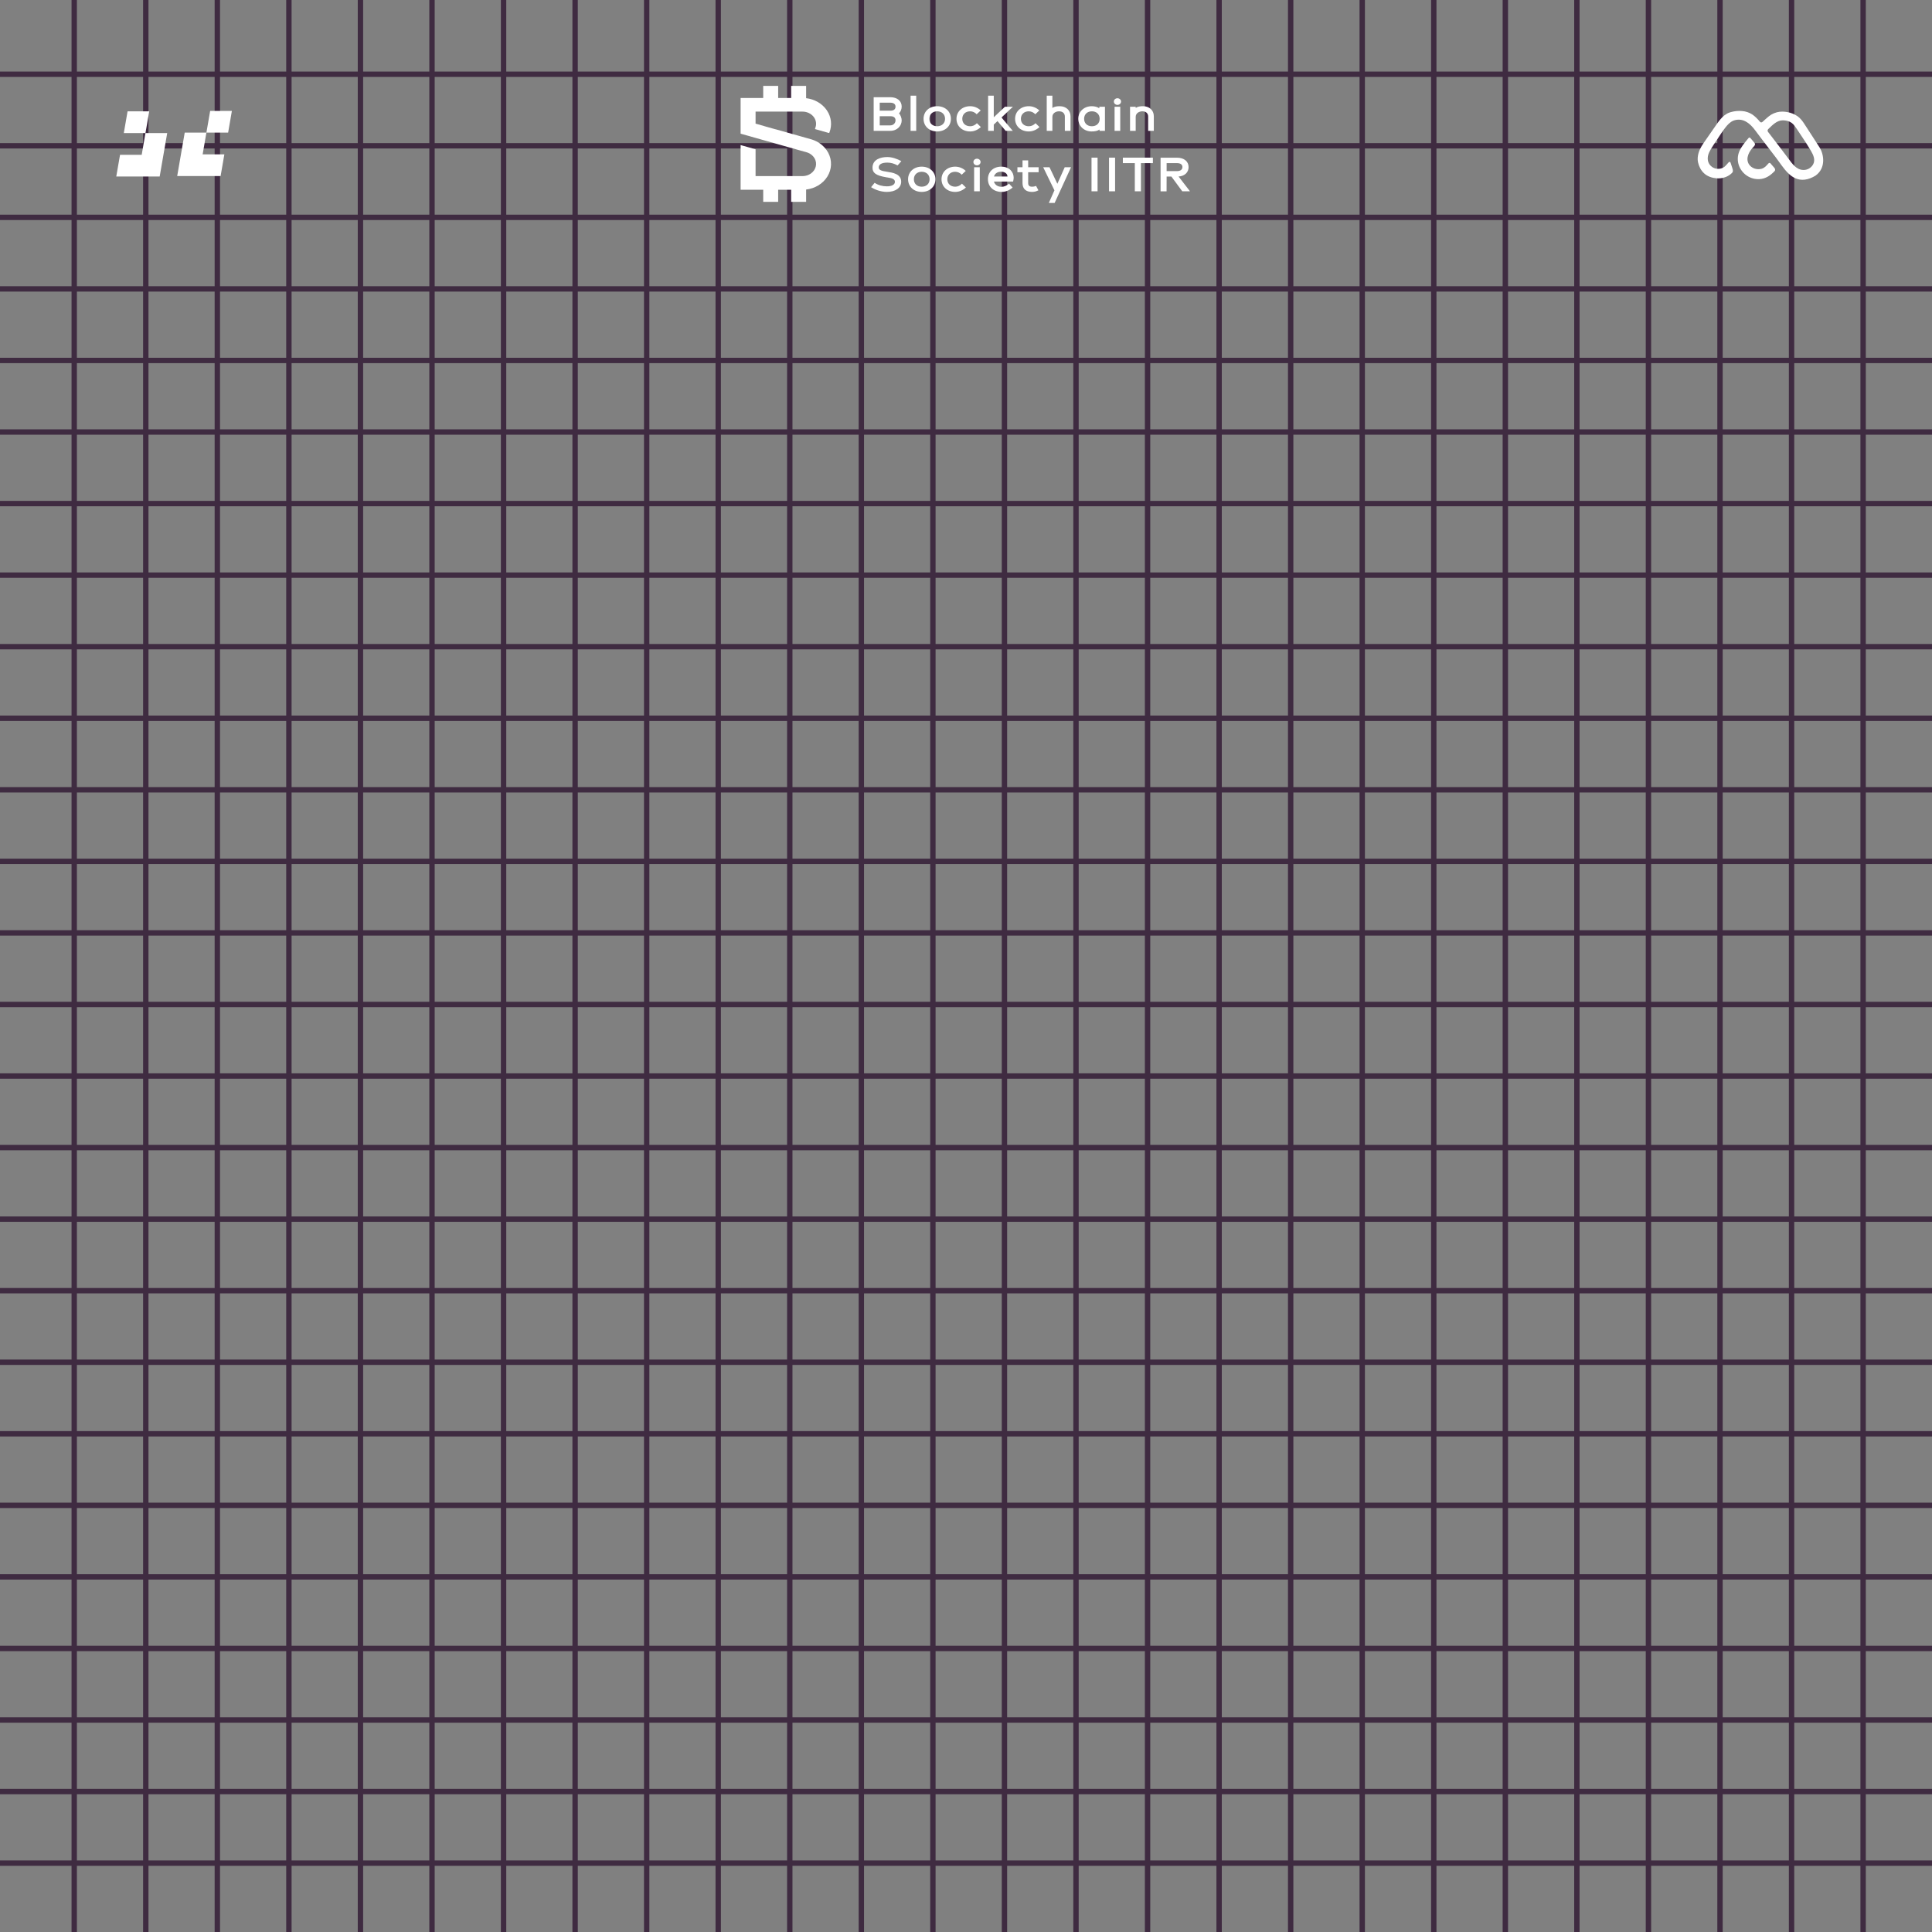 <svg width="400" height="400" viewBox="0 0 400 400" fill="none" xmlns="http://www.w3.org/2000/svg">
<rect x="0" y="0" width="400" height="400" fill="#808080" stroke="none"/>
<line x1="400" y1="15.371" x2="-2.42841e-08" y2="15.371" stroke="#3f2b41" stroke-width="1.111"/>
<line x1="400" y1="30.185" x2="-2.42841e-08" y2="30.185" stroke="#3f2b41" stroke-width="1.111"/>
<line x1="400" y1="45.001" x2="-2.42841e-08" y2="45.001" stroke="#3f2b41" stroke-width="1.111"/>
<line x1="400" y1="59.815" x2="-2.42841e-08" y2="59.815" stroke="#3f2b41" stroke-width="1.111"/>
<line x1="400" y1="74.629" x2="-2.42841e-08" y2="74.629" stroke="#3f2b41" stroke-width="1.111"/>
<line x1="400" y1="89.445" x2="-2.42841e-08" y2="89.445" stroke="#3f2b41" stroke-width="1.111"/>
<line x1="400" y1="104.26" x2="-2.42841e-08" y2="104.26" stroke="#3f2b41" stroke-width="1.111"/>
<line x1="400" y1="119.075" x2="-2.42841e-08" y2="119.075" stroke="#3f2b41" stroke-width="1.111"/>
<line x1="400" y1="133.889" x2="-2.42841e-08" y2="133.889" stroke="#3f2b41" stroke-width="1.111"/>
<line x1="400" y1="148.704" x2="-2.42841e-08" y2="148.704" stroke="#3f2b41" stroke-width="1.111"/>
<line x1="400" y1="163.519" x2="-2.42841e-08" y2="163.519" stroke="#3f2b41" stroke-width="1.111"/>
<line x1="400" y1="178.334" x2="-2.42841e-08" y2="178.334" stroke="#3f2b41" stroke-width="1.111"/>
<line x1="400" y1="193.148" x2="-2.42841e-08" y2="193.148" stroke="#3f2b41" stroke-width="1.111"/>
<line x1="400" y1="207.963" x2="-2.42841e-08" y2="207.963" stroke="#3f2b41" stroke-width="1.111"/>
<line x1="400" y1="222.778" x2="-2.42841e-08" y2="222.778" stroke="#3f2b41" stroke-width="1.111"/>
<line x1="400" y1="237.593" x2="-2.42841e-08" y2="237.593" stroke="#3f2b41" stroke-width="1.111"/>
<line x1="400" y1="252.408" x2="-2.42841e-08" y2="252.408" stroke="#3f2b41" stroke-width="1.111"/>
<line x1="400" y1="267.222" x2="-2.42841e-08" y2="267.222" stroke="#3f2b41" stroke-width="1.111"/>
<line x1="400" y1="282.038" x2="-2.42841e-08" y2="282.038" stroke="#3f2b41" stroke-width="1.111"/>
<line x1="400" y1="296.852" x2="-2.42841e-08" y2="296.852" stroke="#3f2b41" stroke-width="1.111"/>
<line x1="400" y1="311.667" x2="-2.42841e-08" y2="311.667" stroke="#3f2b41" stroke-width="1.111"/>
<line x1="400" y1="326.482" x2="-2.42841e-08" y2="326.482" stroke="#3f2b41" stroke-width="1.111"/>
<line x1="400" y1="341.297" x2="-2.42841e-08" y2="341.297" stroke="#3f2b41" stroke-width="1.111"/>
<line x1="400" y1="356.112" x2="-2.42841e-08" y2="356.112" stroke="#3f2b41" stroke-width="1.111"/>
<line x1="400" y1="370.926" x2="-2.42841e-08" y2="370.926" stroke="#3f2b41" stroke-width="1.111"/>
<line x1="400" y1="385.741" x2="-2.42841e-08" y2="385.741" stroke="#3f2b41" stroke-width="1.111"/>
<line x1="15.368" x2="15.368" y2="400" stroke="#3f2b41" stroke-width="1.111"/>
<line x1="30.184" x2="30.184" y2="400" stroke="#3f2b41" stroke-width="1.111"/>
<line x1="44.997" x2="44.997" y2="400" stroke="#3f2b41" stroke-width="1.111"/>
<line x1="59.813" x2="59.813" y2="400" stroke="#3f2b41" stroke-width="1.111"/>
<line x1="74.626" x2="74.626" y2="400" stroke="#3f2b41" stroke-width="1.111"/>
<line x1="89.442" x2="89.442" y2="400" stroke="#3f2b41" stroke-width="1.111"/>
<line x1="104.259" x2="104.259" y2="400" stroke="#3f2b41" stroke-width="1.111"/>
<line x1="119.071" x2="119.071" y2="400" stroke="#3f2b41" stroke-width="1.111"/>
<line x1="133.888" x2="133.888" y2="400" stroke="#3f2b41" stroke-width="1.111"/>
<line x1="148.7" x2="148.7" y2="400" stroke="#3f2b41" stroke-width="1.111"/>
<line x1="163.516" x2="163.516" y2="400" stroke="#3f2b41" stroke-width="1.111"/>
<line x1="178.333" x2="178.333" y2="400" stroke="#3f2b41" stroke-width="1.111"/>
<line x1="193.145" x2="193.145" y2="400" stroke="#3f2b41" stroke-width="1.111"/>
<line x1="207.962" x2="207.962" y2="400" stroke="#3f2b41" stroke-width="1.111"/>
<line x1="222.774" x2="222.774" y2="400" stroke="#3f2b41" stroke-width="1.111"/>
<line x1="237.591" x2="237.591" y2="400" stroke="#3f2b41" stroke-width="1.111"/>
<line x1="252.403" x2="252.403" y2="400" stroke="#3f2b41" stroke-width="1.111"/>
<line x1="267.22" x2="267.22" y2="400" stroke="#3f2b41" stroke-width="1.111"/>
<line x1="282.036" x2="282.036" y2="400" stroke="#3f2b41" stroke-width="1.111"/>
<line x1="296.849" x2="296.849" y2="400" stroke="#3f2b41" stroke-width="1.111"/>
<line x1="311.665" x2="311.665" y2="400" stroke="#3f2b41" stroke-width="1.111"/>
<line x1="326.477" x2="326.477" y2="400" stroke="#3f2b41" stroke-width="1.111"/>
<line x1="341.294" x2="341.294" y2="400" stroke="#3f2b41" stroke-width="1.111"/>
<line x1="356.11" x2="356.11" y2="400" stroke="#3f2b41" stroke-width="1.111"/>
<line x1="370.923" x2="370.923" y2="400" stroke="#3f2b41" stroke-width="1.111"/>
<line x1="385.739" x2="385.739" y2="400" stroke="#3f2b41" stroke-width="1.111"/>
<path fill-rule="evenodd" clip-rule="evenodd" d="M30.895 23.055H26.411L25.633 27.547H30.117L30.895 23.055ZM30.117 27.547L29.338 32.048H24.853L24.074 36.545H33.06L34.619 27.547H30.117Z" fill="white"/>
<path fill-rule="evenodd" clip-rule="evenodd" d="M36.687 36.453L38.245 27.458H42.734L43.512 22.963H48.01L47.232 27.458H42.733L41.954 31.959H46.452L45.674 36.453H36.687Z" fill="white"/>
<path d="M180.885 27.092H184.302C185.786 27.092 186.685 26.034 186.685 24.912C186.685 24.388 186.403 23.749 186.142 23.477V23.456C186.445 23.163 186.685 22.628 186.685 22.073C186.685 20.92 185.786 20.124 184.302 20.124H180.885V27.092ZM182.139 22.911V21.256H184.302C185.013 21.256 185.41 21.559 185.41 22.073C185.41 22.618 185.044 22.911 184.375 22.911H182.139ZM182.139 25.96V24.064H184.375C185.044 24.064 185.41 24.357 185.41 24.912C185.41 25.436 185.013 25.96 184.302 25.96H182.139ZM188.525 19.81V27.092H189.695V19.81H188.525ZM194.033 27.218C195.653 27.218 196.876 26.149 196.876 24.598C196.876 23.058 195.653 21.989 194.033 21.989C192.413 21.989 191.211 23.058 191.211 24.598C191.211 26.149 192.413 27.218 194.033 27.218ZM194.033 26.138C193.061 26.138 192.413 25.52 192.413 24.598C192.413 23.676 193.061 23.047 194.033 23.047C195.005 23.047 195.663 23.676 195.663 24.598C195.663 25.52 194.994 26.138 194.033 26.138ZM200.861 27.218C201.687 27.218 202.45 26.882 203.077 26.306L202.262 25.51C201.833 25.95 201.353 26.138 200.872 26.138C199.879 26.138 199.231 25.51 199.231 24.598C199.231 23.676 199.889 23.047 200.861 23.047C201.384 23.047 201.875 23.288 202.21 23.655L203.046 22.869C202.44 22.293 201.656 21.989 200.861 21.989C199.241 21.989 198.029 23.068 198.029 24.598C198.029 26.138 199.231 27.218 200.861 27.218ZM206.523 25.07L208.217 27.092H209.69L207.349 24.326L209.711 22.104H208.06L205.75 24.284V19.81H204.579V27.092H205.75V25.793L206.523 25.07ZM212.997 27.218C213.822 27.218 214.585 26.882 215.212 26.306L214.397 25.51C213.969 25.95 213.488 26.138 213.007 26.138C212.014 26.138 211.366 25.51 211.366 24.598C211.366 23.676 212.025 23.047 212.997 23.047C213.519 23.047 214.011 23.288 214.345 23.655L215.181 22.869C214.575 22.293 213.791 21.989 212.997 21.989C211.377 21.989 210.164 23.068 210.164 24.598C210.164 26.138 211.366 27.218 212.997 27.218ZM219.401 21.989C218.805 21.989 218.272 22.073 217.885 22.345V19.81H216.715V27.092H217.885V24.189C217.885 23.445 218.586 23.047 219.265 23.047C220.007 23.047 220.467 23.456 220.467 24.147V27.092H221.638V24.064C221.638 22.806 220.686 21.989 219.401 21.989ZM228.771 22.104H227.601V22.419C227.203 22.136 226.65 21.989 226.033 21.989C224.486 21.989 223.253 23.047 223.253 24.598C223.253 26.149 224.497 27.218 226.002 27.218C226.67 27.218 227.235 27.123 227.642 26.819V27.092H228.771V22.104ZM226.064 26.138C225.103 26.138 224.455 25.52 224.455 24.598C224.455 23.676 225.103 23.047 226.064 23.047C227.026 23.047 227.674 23.666 227.674 24.598C227.674 25.53 227.026 26.138 226.064 26.138ZM231.358 21.717C231.755 21.717 232.1 21.413 232.1 21.025C232.1 20.637 231.755 20.344 231.358 20.344C230.94 20.344 230.616 20.637 230.616 21.025C230.616 21.413 230.94 21.717 231.358 21.717ZM231.933 27.092V22.104H230.762V27.092H231.933ZM236.65 21.989C236.054 21.989 235.521 22.073 235.134 22.345V22.104H233.964V27.092H235.134V24.189C235.134 23.445 235.835 23.047 236.514 23.047C237.256 23.047 237.716 23.456 237.716 24.147V27.092H238.886V24.064C238.886 22.806 237.935 21.989 236.65 21.989ZM183.602 39.733C185.431 39.733 186.581 38.874 186.581 37.616C186.581 35.982 184.731 35.73 183.727 35.573C182.348 35.384 181.93 35.154 181.93 34.661C181.93 34.043 182.536 33.666 183.706 33.666C184.428 33.666 185.097 33.844 185.839 34.253L186.612 33.362C185.765 32.891 184.689 32.514 183.727 32.514C182.316 32.514 180.644 33.006 180.644 34.724C180.644 35.772 181.303 36.338 183.497 36.705C183.529 36.715 183.56 36.715 183.592 36.726L183.696 36.736C184.48 36.862 185.285 36.998 185.285 37.637C185.285 38.255 184.584 38.58 183.612 38.58C182.724 38.58 181.804 38.339 181.083 37.847L180.352 38.748C181 39.198 182.316 39.733 183.602 39.733ZM190.831 39.733C192.451 39.733 193.673 38.664 193.673 37.113C193.673 35.573 192.451 34.504 190.831 34.504C189.211 34.504 188.009 35.573 188.009 37.113C188.009 38.664 189.211 39.733 190.831 39.733ZM190.831 38.654C189.859 38.654 189.211 38.035 189.211 37.113C189.211 36.191 189.859 35.563 190.831 35.563C191.803 35.563 192.461 36.191 192.461 37.113C192.461 38.035 191.792 38.654 190.831 38.654ZM197.763 39.733C198.589 39.733 199.352 39.398 199.979 38.821L199.164 38.025C198.735 38.465 198.255 38.654 197.774 38.654C196.781 38.654 196.133 38.025 196.133 37.113C196.133 36.191 196.791 35.563 197.763 35.563C198.286 35.563 198.777 35.804 199.112 36.17L199.948 35.384C199.342 34.808 198.558 34.504 197.763 34.504C196.143 34.504 194.931 35.584 194.931 37.113C194.931 38.654 196.133 39.733 197.763 39.733ZM202.277 34.232C202.674 34.232 203.019 33.928 203.019 33.54C203.019 33.153 202.674 32.859 202.277 32.859C201.859 32.859 201.535 33.153 201.535 33.54C201.535 33.928 201.859 34.232 202.277 34.232ZM202.852 39.607V34.62H201.681V39.607H202.852ZM209.87 36.799C209.87 35.636 209.013 34.504 207.299 34.504C205.669 34.504 204.54 35.563 204.54 37.092C204.54 38.675 205.732 39.733 207.373 39.733C208.209 39.733 209.024 39.387 209.651 38.821L208.909 38.025C208.439 38.444 207.906 38.675 207.362 38.675C206.557 38.675 205.972 38.266 205.784 37.585H209.756C209.839 37.249 209.87 36.935 209.87 36.799ZM207.289 35.552C208.083 35.552 208.554 35.992 208.637 36.547H205.794C205.972 35.908 206.516 35.552 207.289 35.552ZM214.994 39.398L214.503 38.486C214.137 38.643 213.896 38.654 213.667 38.654C213.134 38.654 212.872 38.413 212.872 37.91V35.657H215.036V34.62H212.872V33.205H211.702V34.62H210.646V35.657H211.702V37.91C211.702 39.094 212.402 39.733 213.677 39.733C214.137 39.733 214.524 39.628 214.806 39.481L214.994 39.398ZM221.748 34.62H220.442L218.916 38.046L217.285 34.62H215.979L218.309 39.408L217.149 42.017H218.351L221.748 34.62ZM227.24 39.607V32.639H225.986V39.607H227.24ZM230.866 39.607V32.639H229.612V39.607H230.866ZM238.693 33.771V32.639H232.475V33.771H234.952V39.607H236.216V33.771H238.693ZM244.014 36.547C245.331 36.453 246.083 35.646 246.083 34.599C246.083 33.446 245.184 32.65 243.7 32.65H240.283V39.617H241.526L241.537 36.558H242.53L244.777 39.607H246.376L244.014 36.547ZM241.537 33.771H243.7C244.411 33.771 244.808 34.075 244.808 34.588C244.808 35.091 244.411 35.426 243.7 35.426H241.537V33.771Z" fill="white"/>
<path d="M171.483 31.638L171.483 31.638C171.278 31.25 171.023 30.887 170.723 30.554C170.574 30.388 170.414 30.231 170.243 30.084C170.159 30.01 170.072 29.939 169.986 29.87L169.946 29.839H169.943C169.866 29.78 169.788 29.724 169.71 29.67L169.673 29.643H169.669C169.243 29.355 168.775 29.121 168.279 28.947C168.271 28.944 168.263 28.941 168.254 28.939C168.188 28.915 168.121 28.894 168.059 28.874L168.055 28.872L168.053 28.872C167.976 28.848 167.898 28.826 167.82 28.805L160.588 26.766L160.568 26.76H160.548H160.546H160.524L158.161 26.094L158.165 26.083L158.013 26.04L156.433 25.595V23.108H166.144C166.606 23.108 167.061 23.21 167.468 23.404L167.53 23.273L167.468 23.404C167.874 23.599 168.221 23.879 168.478 24.22C168.735 24.56 168.895 24.951 168.945 25.358C168.996 25.764 168.935 26.176 168.768 26.558L168.756 26.586V26.616V26.618V26.728L168.862 26.758L171.544 27.516L171.564 27.522H171.584H171.586H171.684L171.721 27.429C172.013 26.685 172.119 25.891 172.032 25.104C171.945 24.317 171.666 23.559 171.217 22.882L171.174 22.817H171.173C170.704 22.134 170.072 21.555 169.324 21.123C168.59 20.7 167.762 20.429 166.901 20.329V17.924V17.778H166.756H163.949H163.804V17.924V20.285H161.111V17.924V17.778H160.965H158.159H158.013V17.924V20.285H153.481H153.336V20.431V27.566V27.676L153.442 27.706L156.249 28.498H156.249L162.269 30.197L162.269 30.197L166.973 31.523L166.974 31.524L166.996 31.53C167.057 31.547 167.116 31.564 167.173 31.585C167.175 31.586 167.177 31.587 167.18 31.588C167.185 31.59 167.19 31.592 167.196 31.593L167.205 31.596H167.209L167.251 31.608L167.25 31.611L167.375 31.666C167.951 31.917 168.412 32.336 168.686 32.85C168.959 33.364 169.031 33.944 168.89 34.498L169.02 34.531L168.89 34.498C168.749 35.052 168.403 35.55 167.905 35.909C167.406 36.267 166.786 36.464 166.144 36.464H156.433V31.019V30.908L156.327 30.879L153.52 30.088L153.336 30.036V30.228V39.142V39.287H153.481H158.013V41.645V41.79H158.159H160.965H161.111V41.645V39.287H163.804V41.645V41.79H163.949H166.756H166.901V41.645V39.242C167.79 39.137 168.643 38.851 169.393 38.404C170.181 37.935 170.834 37.302 171.297 36.556C171.76 35.811 172.02 34.974 172.052 34.118C172.085 33.262 171.889 32.411 171.483 31.638Z" fill="white"/>
<path d="M376.732 30.547C376.5 30.181 376.265 29.818 376.031 29.454C375.732 28.99 375.433 28.527 375.133 28.064C374.839 27.611 374.544 27.157 374.249 26.701C374.031 26.362 373.812 26.024 373.592 25.689C373.203 25.084 372.764 24.49 372.162 24.065C371.524 23.629 370.799 23.336 370.037 23.207C369.719 23.15 369.397 23.117 369.074 23.108C368.25 23.091 367.439 23.306 366.731 23.727C366.051 24.139 365.496 24.722 364.897 25.241C364.863 25.276 364.821 25.304 364.775 25.321C364.729 25.339 364.68 25.346 364.631 25.343C364.581 25.34 364.534 25.326 364.49 25.302C364.447 25.279 364.409 25.246 364.38 25.206C363.905 24.646 363.392 24.103 362.776 23.689C362.153 23.291 361.442 23.051 360.705 22.99L360.654 22.985C359.884 22.921 359.109 22.996 358.366 23.206C358.252 23.238 358.139 23.274 358.026 23.315C357.299 23.583 356.73 24.082 356.228 24.66C355.746 25.214 355.344 25.829 354.925 26.431L353.128 29.017C352.539 29.863 351.938 30.694 351.656 31.706C351.486 32.32 351.422 32.98 351.558 33.604C351.746 34.463 352.159 35.277 352.808 35.88C353.496 36.522 354.437 36.837 355.364 36.913C356.389 36.998 357.524 36.724 358.32 36.049C358.484 35.909 358.723 35.731 358.762 35.504C358.804 35.249 358.72 34.975 358.641 34.74C358.352 33.873 358.301 33.707 358.301 33.707C358.301 33.707 358.185 33.316 357.876 33.635C357.498 34.021 357.231 34.466 356.735 34.72C356.373 34.904 355.968 34.984 355.563 34.953C355.158 34.922 354.77 34.781 354.44 34.545C353.454 33.832 353.371 32.622 353.845 31.583C353.961 31.329 354.1 31.087 354.238 30.846C354.586 30.247 354.981 29.676 355.367 29.101C355.97 28.197 356.557 27.264 357.221 26.406C357.674 25.824 358.208 25.244 358.911 24.97C359.307 24.82 359.73 24.755 360.152 24.78C360.575 24.805 360.987 24.92 361.362 25.116C362.251 25.582 362.92 26.329 363.501 27.13C363.94 27.734 364.391 28.326 364.847 28.92C365.802 30.165 366.757 31.41 367.711 32.656C369.216 34.617 370.745 37.543 373.662 37.196C374.427 37.104 375.159 36.8 375.818 36.403C375.85 36.384 375.883 36.366 375.912 36.344C378.114 34.748 377.592 31.895 376.732 30.547ZM375.351 34.098C375.146 34.439 374.855 34.72 374.507 34.912C374.159 35.104 373.766 35.2 373.368 35.191C371.877 35.158 371.027 33.843 370.223 32.772C369.775 32.171 369.323 31.57 368.868 30.977L368.584 30.603L368.296 30.227L368.013 29.861L367.739 29.499C367.653 29.386 367.565 29.273 367.478 29.159L367.23 28.838L367.001 28.539L366.792 28.267L366.607 28.026C366.554 27.958 366.501 27.889 366.448 27.82L366.32 27.651L366.225 27.527L366.14 27.424C366.075 27.35 366.022 27.266 365.985 27.174C365.908 26.962 366.013 26.809 366.162 26.665C366.972 25.884 367.892 24.914 369.096 24.914C369.728 24.914 370.398 25.06 370.924 25.424C371.395 25.75 371.733 26.297 372.054 26.763C372.399 27.264 372.721 27.782 373.061 28.283C373.706 29.237 374.337 30.201 374.915 31.195C375.426 32.071 375.926 33.112 375.354 34.098H375.351Z" fill="white"/>
<path d="M367.427 35.41C366.568 36.317 365.605 36.997 364.321 37.083C363.387 37.142 362.46 36.893 361.682 36.375C360.903 35.857 360.316 35.099 360.01 34.216C359.693 33.299 359.718 32.298 360.08 31.398C360.469 30.445 361.154 29.621 361.807 28.837V28.833L361.977 28.627C362.237 28.31 362.433 28.62 362.433 28.62C362.433 28.62 362.997 29.263 363.25 29.588C363.488 29.894 363.279 30.165 363.051 30.395C362.168 31.288 361.351 32.723 362.062 33.951C362.587 34.847 363.776 35.23 364.749 34.932C365.367 34.739 365.698 34.328 366.109 33.867C366.413 33.528 366.619 33.896 366.619 33.896C366.619 33.896 367.031 34.351 367.357 34.745C367.682 35.139 367.427 35.41 367.427 35.41Z" fill="white"/>
</svg>
